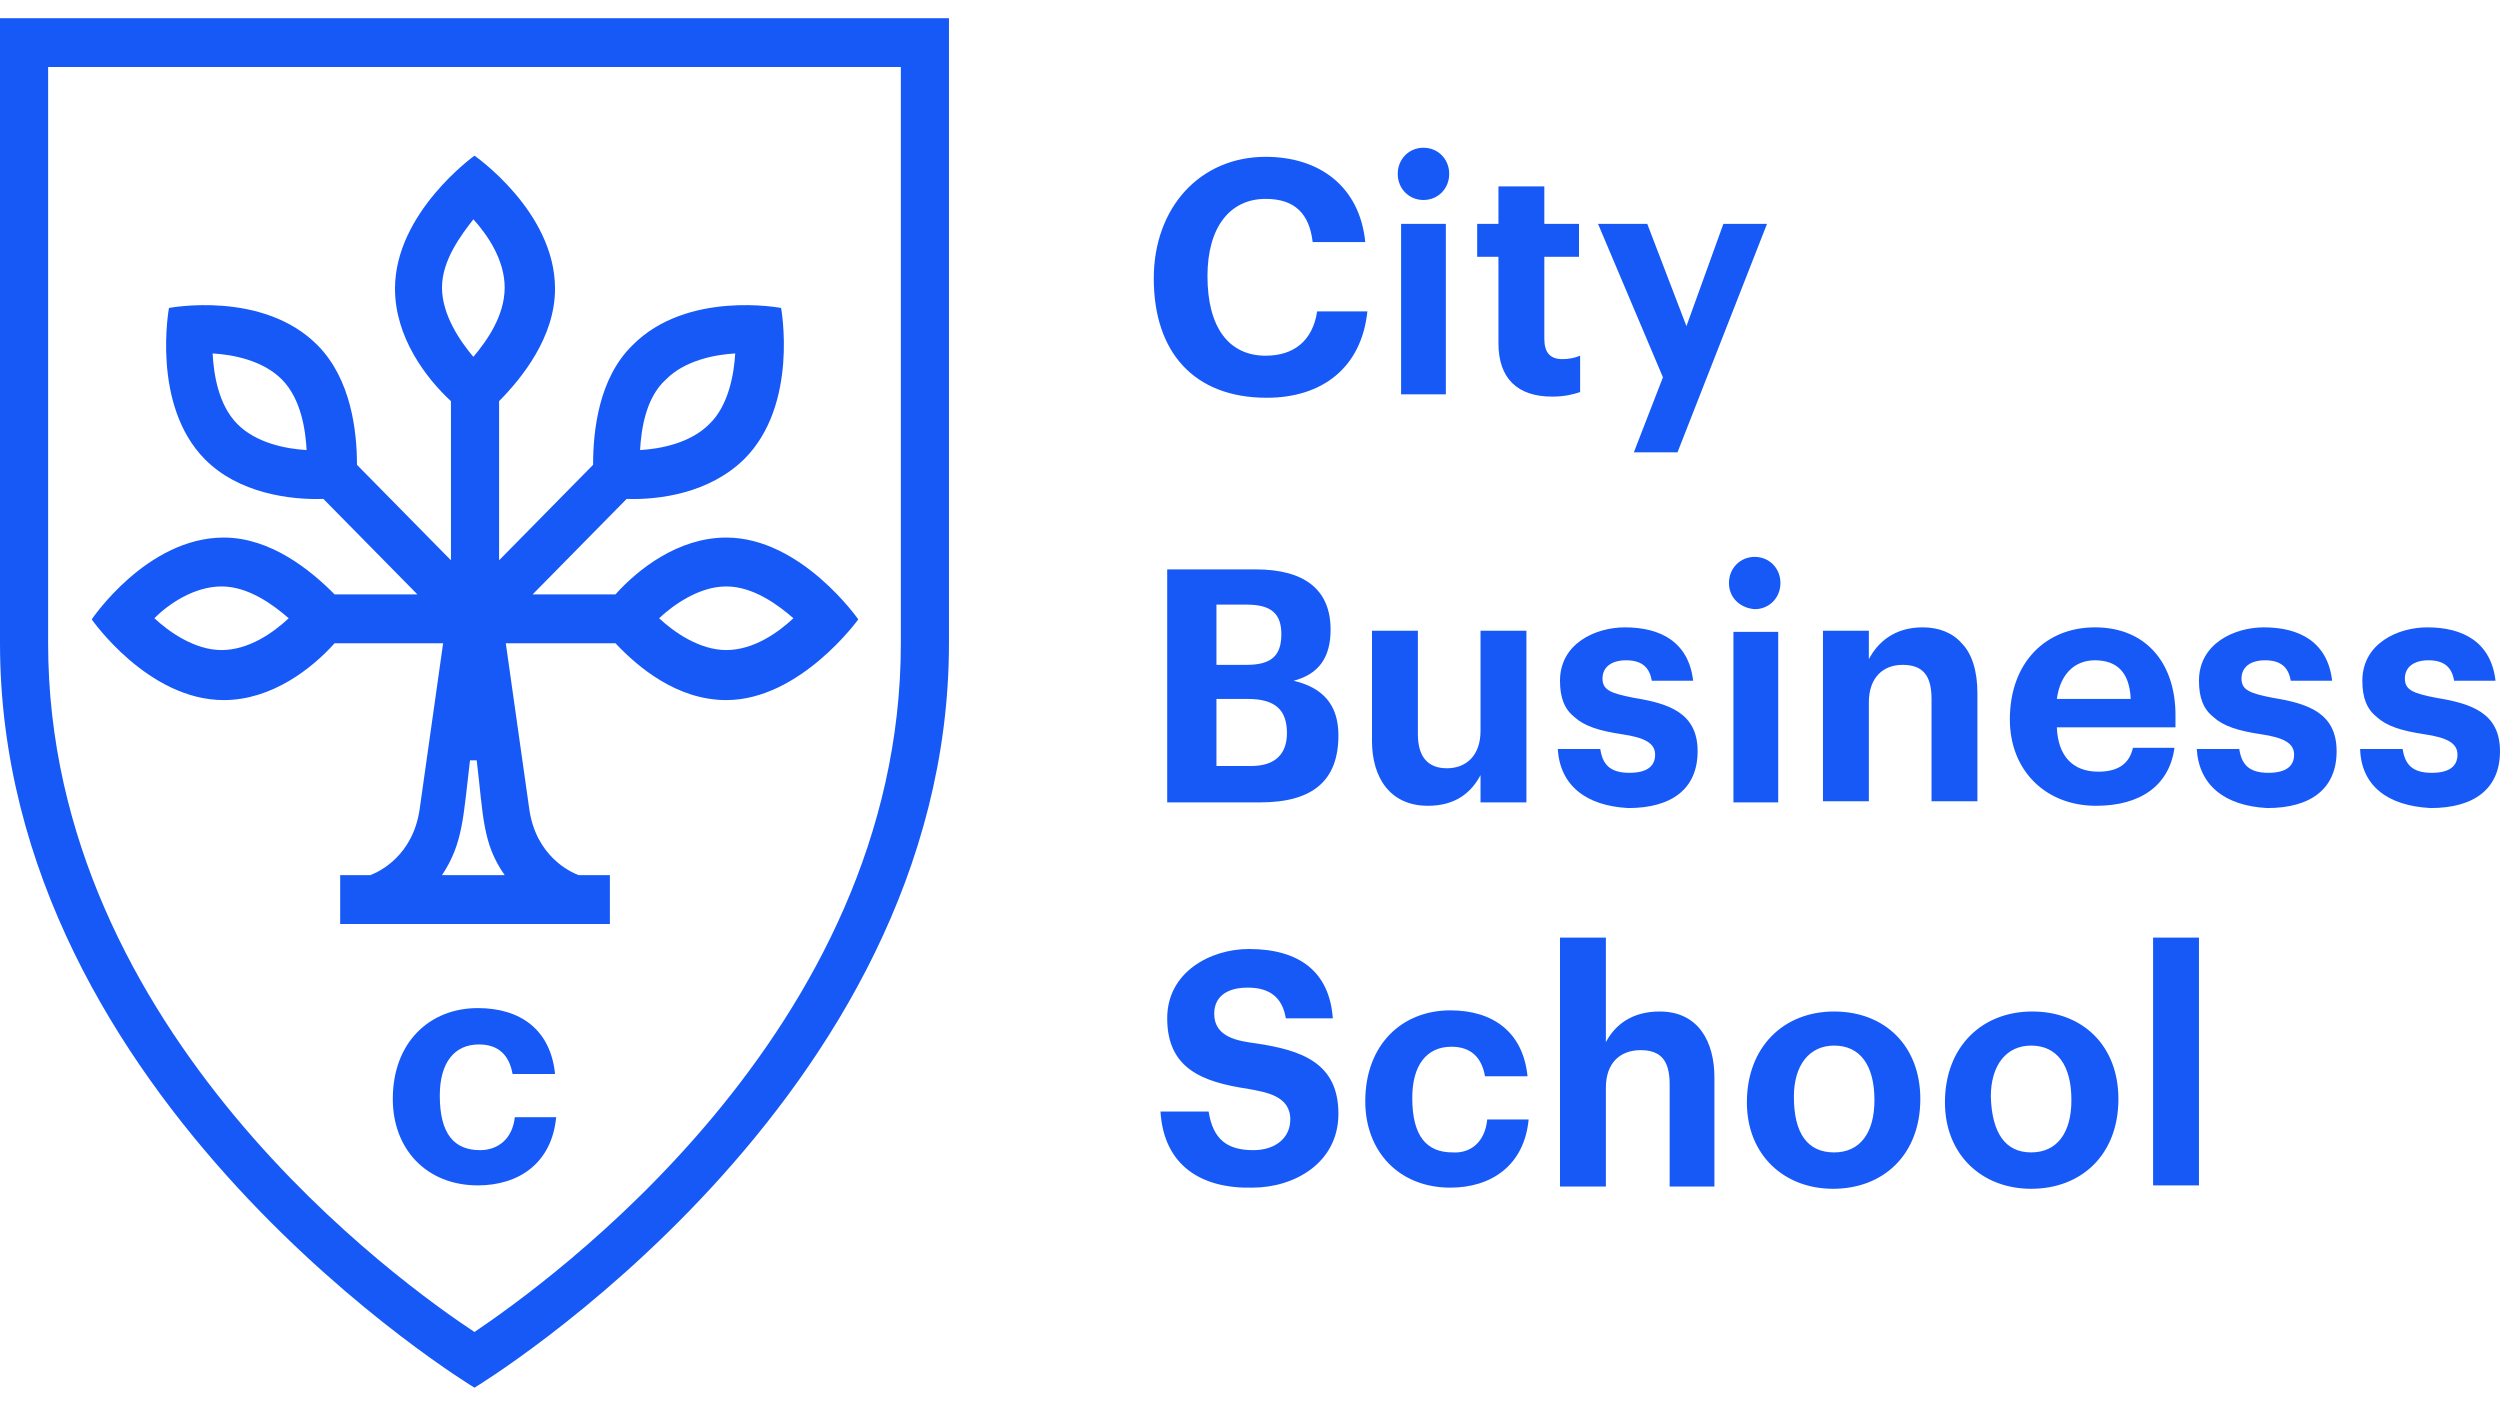 <svg width="85" height="48" viewBox="0 0 85 48" fill="none" xmlns="http://www.w3.org/2000/svg">
<path d="M39.685 19.359H42.691C44.365 19.359 45.24 20.055 45.24 21.407C45.24 22.334 44.859 22.914 43.984 23.146C44.973 23.378 45.506 23.957 45.506 25.001C45.506 26.547 44.631 27.281 42.843 27.281H39.685V19.359ZM41.359 20.557V22.605H42.386C43.223 22.605 43.566 22.296 43.566 21.562C43.566 20.866 43.223 20.557 42.386 20.557H41.359ZM41.359 23.764V26.044H42.538C43.375 26.044 43.756 25.619 43.756 24.924C43.756 24.151 43.375 23.764 42.424 23.764H41.359ZM51.898 21.484V27.281H50.338V26.353C50.034 26.933 49.501 27.397 48.55 27.397C47.256 27.397 46.648 26.431 46.648 25.194V21.446H48.208V24.962C48.208 25.735 48.55 26.121 49.197 26.121C49.844 26.121 50.338 25.696 50.338 24.846V21.446H51.898V21.484ZM52.964 25.465H54.409C54.485 25.967 54.714 26.276 55.399 26.276C56.007 26.276 56.274 26.044 56.274 25.658C56.274 25.271 55.931 25.078 55.132 24.962C54.371 24.846 53.877 24.692 53.534 24.383C53.192 24.112 53.04 23.726 53.04 23.146C53.04 21.871 54.257 21.33 55.246 21.33C56.464 21.33 57.415 21.832 57.567 23.146H56.16C56.083 22.682 55.817 22.45 55.284 22.45C54.79 22.45 54.485 22.682 54.485 23.069C54.485 23.455 54.752 23.571 55.551 23.726C56.73 23.919 57.719 24.228 57.719 25.542C57.719 26.817 56.844 27.474 55.361 27.474C53.915 27.397 53.04 26.701 52.964 25.465ZM58.785 19.823C58.785 19.32 59.165 18.934 59.66 18.934C60.155 18.934 60.535 19.32 60.535 19.823C60.535 20.325 60.155 20.712 59.66 20.712C59.165 20.673 58.785 20.325 58.785 19.823ZM60.459 21.484V27.281H58.937V21.484H60.459ZM63.541 21.484V22.412C63.845 21.832 64.416 21.33 65.367 21.33C65.938 21.33 66.394 21.523 66.699 21.871C67.041 22.219 67.232 22.798 67.232 23.571V27.242H65.672V23.764C65.672 22.953 65.367 22.605 64.682 22.605C64.035 22.605 63.541 23.03 63.541 23.88V27.242H61.981V21.446H63.541V21.484ZM73.928 25.465C73.738 26.701 72.787 27.397 71.265 27.397C69.552 27.397 68.335 26.199 68.335 24.46C68.335 22.528 69.552 21.33 71.227 21.33C73.015 21.33 73.966 22.605 73.966 24.305V24.73H69.933C69.971 25.696 70.466 26.237 71.341 26.237C72.064 26.237 72.406 25.928 72.52 25.426H73.928V25.465ZM71.227 22.45C70.542 22.45 70.047 22.914 69.933 23.764H72.444C72.406 22.875 71.988 22.45 71.227 22.45ZM74.689 25.465H76.135C76.211 25.967 76.439 26.276 77.124 26.276C77.733 26.276 77.999 26.044 77.999 25.658C77.999 25.271 77.657 25.078 76.858 24.962C76.097 24.846 75.602 24.692 75.26 24.383C74.917 24.112 74.765 23.726 74.765 23.146C74.765 21.871 75.983 21.33 76.972 21.33C78.189 21.33 79.141 21.832 79.293 23.146H77.885C77.809 22.682 77.543 22.45 77.01 22.45C76.515 22.45 76.211 22.682 76.211 23.069C76.211 23.455 76.477 23.571 77.276 23.726C78.456 23.919 79.445 24.228 79.445 25.542C79.445 26.817 78.57 27.474 77.086 27.474C75.64 27.397 74.765 26.701 74.689 25.465ZM80.244 25.465H81.69C81.766 25.967 81.994 26.276 82.679 26.276C83.288 26.276 83.554 26.044 83.554 25.658C83.554 25.271 83.212 25.078 82.413 24.962C81.652 24.846 81.157 24.692 80.815 24.383C80.472 24.112 80.32 23.726 80.32 23.146C80.32 21.871 81.538 21.33 82.527 21.33C83.745 21.33 84.696 21.832 84.848 23.146H83.44C83.364 22.682 83.098 22.45 82.565 22.45C82.07 22.45 81.766 22.682 81.766 23.069C81.766 23.455 82.032 23.571 82.831 23.726C84.011 23.919 85 24.228 85 25.542C85 26.817 84.125 27.474 82.641 27.474C81.157 27.397 80.282 26.701 80.244 25.465Z" fill="#1759F7"/>
<path d="M46.495 10.549C46.305 12.519 44.935 13.524 43.071 13.524C40.598 13.524 39.228 11.978 39.228 9.467C39.228 7.071 40.788 5.332 43.033 5.332C44.859 5.332 46.229 6.337 46.419 8.23H44.631C44.517 7.264 44.022 6.762 43.033 6.762C41.815 6.762 41.054 7.728 41.054 9.389C41.054 11.128 41.777 12.094 43.033 12.094C43.984 12.094 44.631 11.592 44.783 10.587H46.495V10.549ZM47.523 5.912C47.523 5.409 47.903 5.023 48.398 5.023C48.892 5.023 49.273 5.409 49.273 5.912C49.273 6.414 48.892 6.8 48.398 6.8C47.903 6.8 47.523 6.414 47.523 5.912ZM49.159 7.612V13.408H47.637V7.612H49.159ZM50.947 11.669V8.732H50.224V7.612H50.947V6.337H52.507V7.612H53.686V8.732H52.507V11.515C52.507 11.978 52.697 12.21 53.116 12.21C53.344 12.21 53.534 12.171 53.724 12.094V13.331C53.496 13.408 53.192 13.485 52.773 13.485C51.594 13.485 50.947 12.867 50.947 11.669ZM54.333 7.612H56.007L57.339 11.089L58.595 7.612H60.078L57.035 15.379H55.551L56.54 12.828L54.333 7.612Z" fill="#1759F7"/>
<path d="M39.456 37.791H41.093C41.245 38.757 41.739 39.105 42.614 39.105C43.375 39.105 43.87 38.68 43.87 38.062C43.87 37.25 43.033 37.134 42.424 37.019C40.864 36.787 39.685 36.323 39.685 34.623C39.685 33.038 41.169 32.266 42.462 32.266C44.174 32.266 45.202 33.038 45.316 34.623H43.718C43.604 33.927 43.185 33.579 42.424 33.579C41.663 33.579 41.283 33.927 41.283 34.468C41.283 35.28 42.12 35.395 42.691 35.473C44.251 35.705 45.506 36.13 45.506 37.869C45.506 39.53 44.022 40.38 42.576 40.38C40.864 40.419 39.571 39.646 39.456 37.791ZM50.566 38.062H51.974C51.822 39.646 50.681 40.38 49.311 40.38C47.561 40.38 46.419 39.144 46.419 37.444C46.419 35.511 47.675 34.352 49.311 34.352C50.757 34.352 51.784 35.086 51.936 36.593H50.49C50.376 35.937 49.996 35.589 49.349 35.589C48.512 35.589 48.017 36.207 48.017 37.328C48.017 38.641 48.512 39.182 49.387 39.182C49.996 39.221 50.49 38.835 50.566 38.062ZM53.04 31.879H54.6V35.434C54.904 34.855 55.475 34.391 56.426 34.391C57.758 34.391 58.29 35.434 58.29 36.632V40.342H56.768V36.864C56.768 36.052 56.464 35.705 55.779 35.705C55.094 35.705 54.6 36.13 54.6 36.98V40.342H53.04V31.879ZM69.058 40.419C67.384 40.419 66.128 39.26 66.128 37.482C66.128 35.589 67.384 34.391 69.096 34.391C70.808 34.391 72.026 35.55 72.026 37.366C72.026 39.26 70.77 40.419 69.058 40.419ZM69.058 39.182C69.933 39.182 70.428 38.526 70.428 37.405C70.428 36.207 69.933 35.55 69.058 35.55C68.221 35.55 67.688 36.207 67.688 37.289C67.726 38.526 68.183 39.182 69.058 39.182ZM74.765 31.879V40.303H73.205V31.879H74.765ZM62.323 40.419C60.649 40.419 59.394 39.26 59.394 37.482C59.394 35.589 60.649 34.391 62.361 34.391C64.074 34.391 65.291 35.55 65.291 37.366C65.291 39.26 64.035 40.419 62.323 40.419ZM62.361 39.182C63.236 39.182 63.731 38.526 63.731 37.405C63.731 36.207 63.236 35.55 62.361 35.55C61.524 35.55 60.992 36.207 60.992 37.289C60.992 38.526 61.448 39.182 62.361 39.182Z" fill="#1759F7"/>
<path d="M32.265 21.871V0.618H0V21.871C0 37.443 16.132 47.181 16.132 47.181C16.132 47.181 32.265 37.443 32.265 21.871ZM16.132 45.288C13.735 43.703 1.636 35.125 1.636 21.871V2.279H30.629V21.871C30.629 35.086 18.529 43.665 16.132 45.288Z" fill="#1759F7"/>
<path d="M17.503 37.984H18.91C18.758 39.569 17.617 40.303 16.247 40.303C14.497 40.303 13.355 39.066 13.355 37.366C13.355 35.434 14.611 34.275 16.247 34.275C17.693 34.275 18.72 35.009 18.872 36.516H17.427C17.312 35.859 16.932 35.511 16.285 35.511C15.448 35.511 14.953 36.13 14.953 37.25C14.953 38.564 15.448 39.105 16.323 39.105C16.932 39.105 17.427 38.718 17.503 37.984Z" fill="#1759F7"/>
<path d="M24.693 18.277C23.057 18.277 21.687 19.359 20.926 20.209H18.11L21.306 16.963C22.41 17.002 24.122 16.77 25.302 15.611C27.166 13.756 26.557 10.471 26.557 10.471C26.557 10.471 23.361 9.853 21.497 11.746C20.355 12.867 20.165 14.645 20.165 15.804L16.969 19.05V13.64C17.73 12.867 18.871 11.476 18.871 9.814C18.871 7.187 16.132 5.293 16.132 5.293C16.132 5.293 13.43 7.225 13.43 9.814C13.43 11.476 14.496 12.867 15.333 13.64V19.05L12.137 15.804C12.137 14.683 11.947 12.906 10.805 11.746C8.941 9.853 5.745 10.471 5.745 10.471C5.745 10.471 5.136 13.756 6.962 15.611C8.104 16.77 9.854 17.002 10.995 16.963L14.191 20.209H11.376C10.577 19.398 9.207 18.277 7.609 18.277C4.984 18.277 3.119 21.059 3.119 21.059C3.119 21.059 5.022 23.803 7.609 23.803C9.245 23.803 10.615 22.721 11.376 21.871H15.066L14.268 27.512C14.039 29.097 12.898 29.638 12.593 29.754H11.566V31.415H20.736V29.754H19.67C19.366 29.638 18.224 29.097 17.996 27.512L17.197 21.871H20.926C21.687 22.682 23.019 23.803 24.693 23.803C27.204 23.803 29.182 21.059 29.182 21.059C29.182 21.059 27.242 18.277 24.693 18.277ZM22.638 12.906C23.285 12.249 24.312 12.056 24.997 12.017C24.959 12.713 24.769 13.794 24.122 14.413C23.475 15.07 22.448 15.263 21.763 15.302C21.801 14.606 21.953 13.524 22.638 12.906ZM8.066 14.413C7.419 13.756 7.267 12.713 7.229 12.017C7.913 12.056 8.941 12.249 9.588 12.906C10.234 13.563 10.387 14.606 10.425 15.302C9.74 15.263 8.712 15.07 8.066 14.413ZM7.533 22.102C6.62 22.102 5.745 21.484 5.25 21.02C5.745 20.518 6.62 19.939 7.533 19.939C8.446 19.939 9.283 20.557 9.816 21.02C9.283 21.523 8.446 22.102 7.533 22.102ZM15.028 9.776C15.028 8.848 15.675 7.998 16.094 7.457C16.588 7.998 17.159 8.848 17.159 9.776C17.159 10.742 16.55 11.592 16.094 12.133C15.637 11.592 15.028 10.703 15.028 9.776ZM16.094 29.754H15.028C15.751 28.672 15.751 27.744 15.98 25.851H16.208C16.436 27.744 16.398 28.672 17.159 29.754H16.094ZM24.693 22.102C23.779 22.102 22.904 21.484 22.41 21.02C22.904 20.557 23.779 19.939 24.693 19.939C25.606 19.939 26.443 20.557 26.976 21.02C26.443 21.523 25.606 22.102 24.693 22.102Z" fill="#1759F7"/>
</svg>
